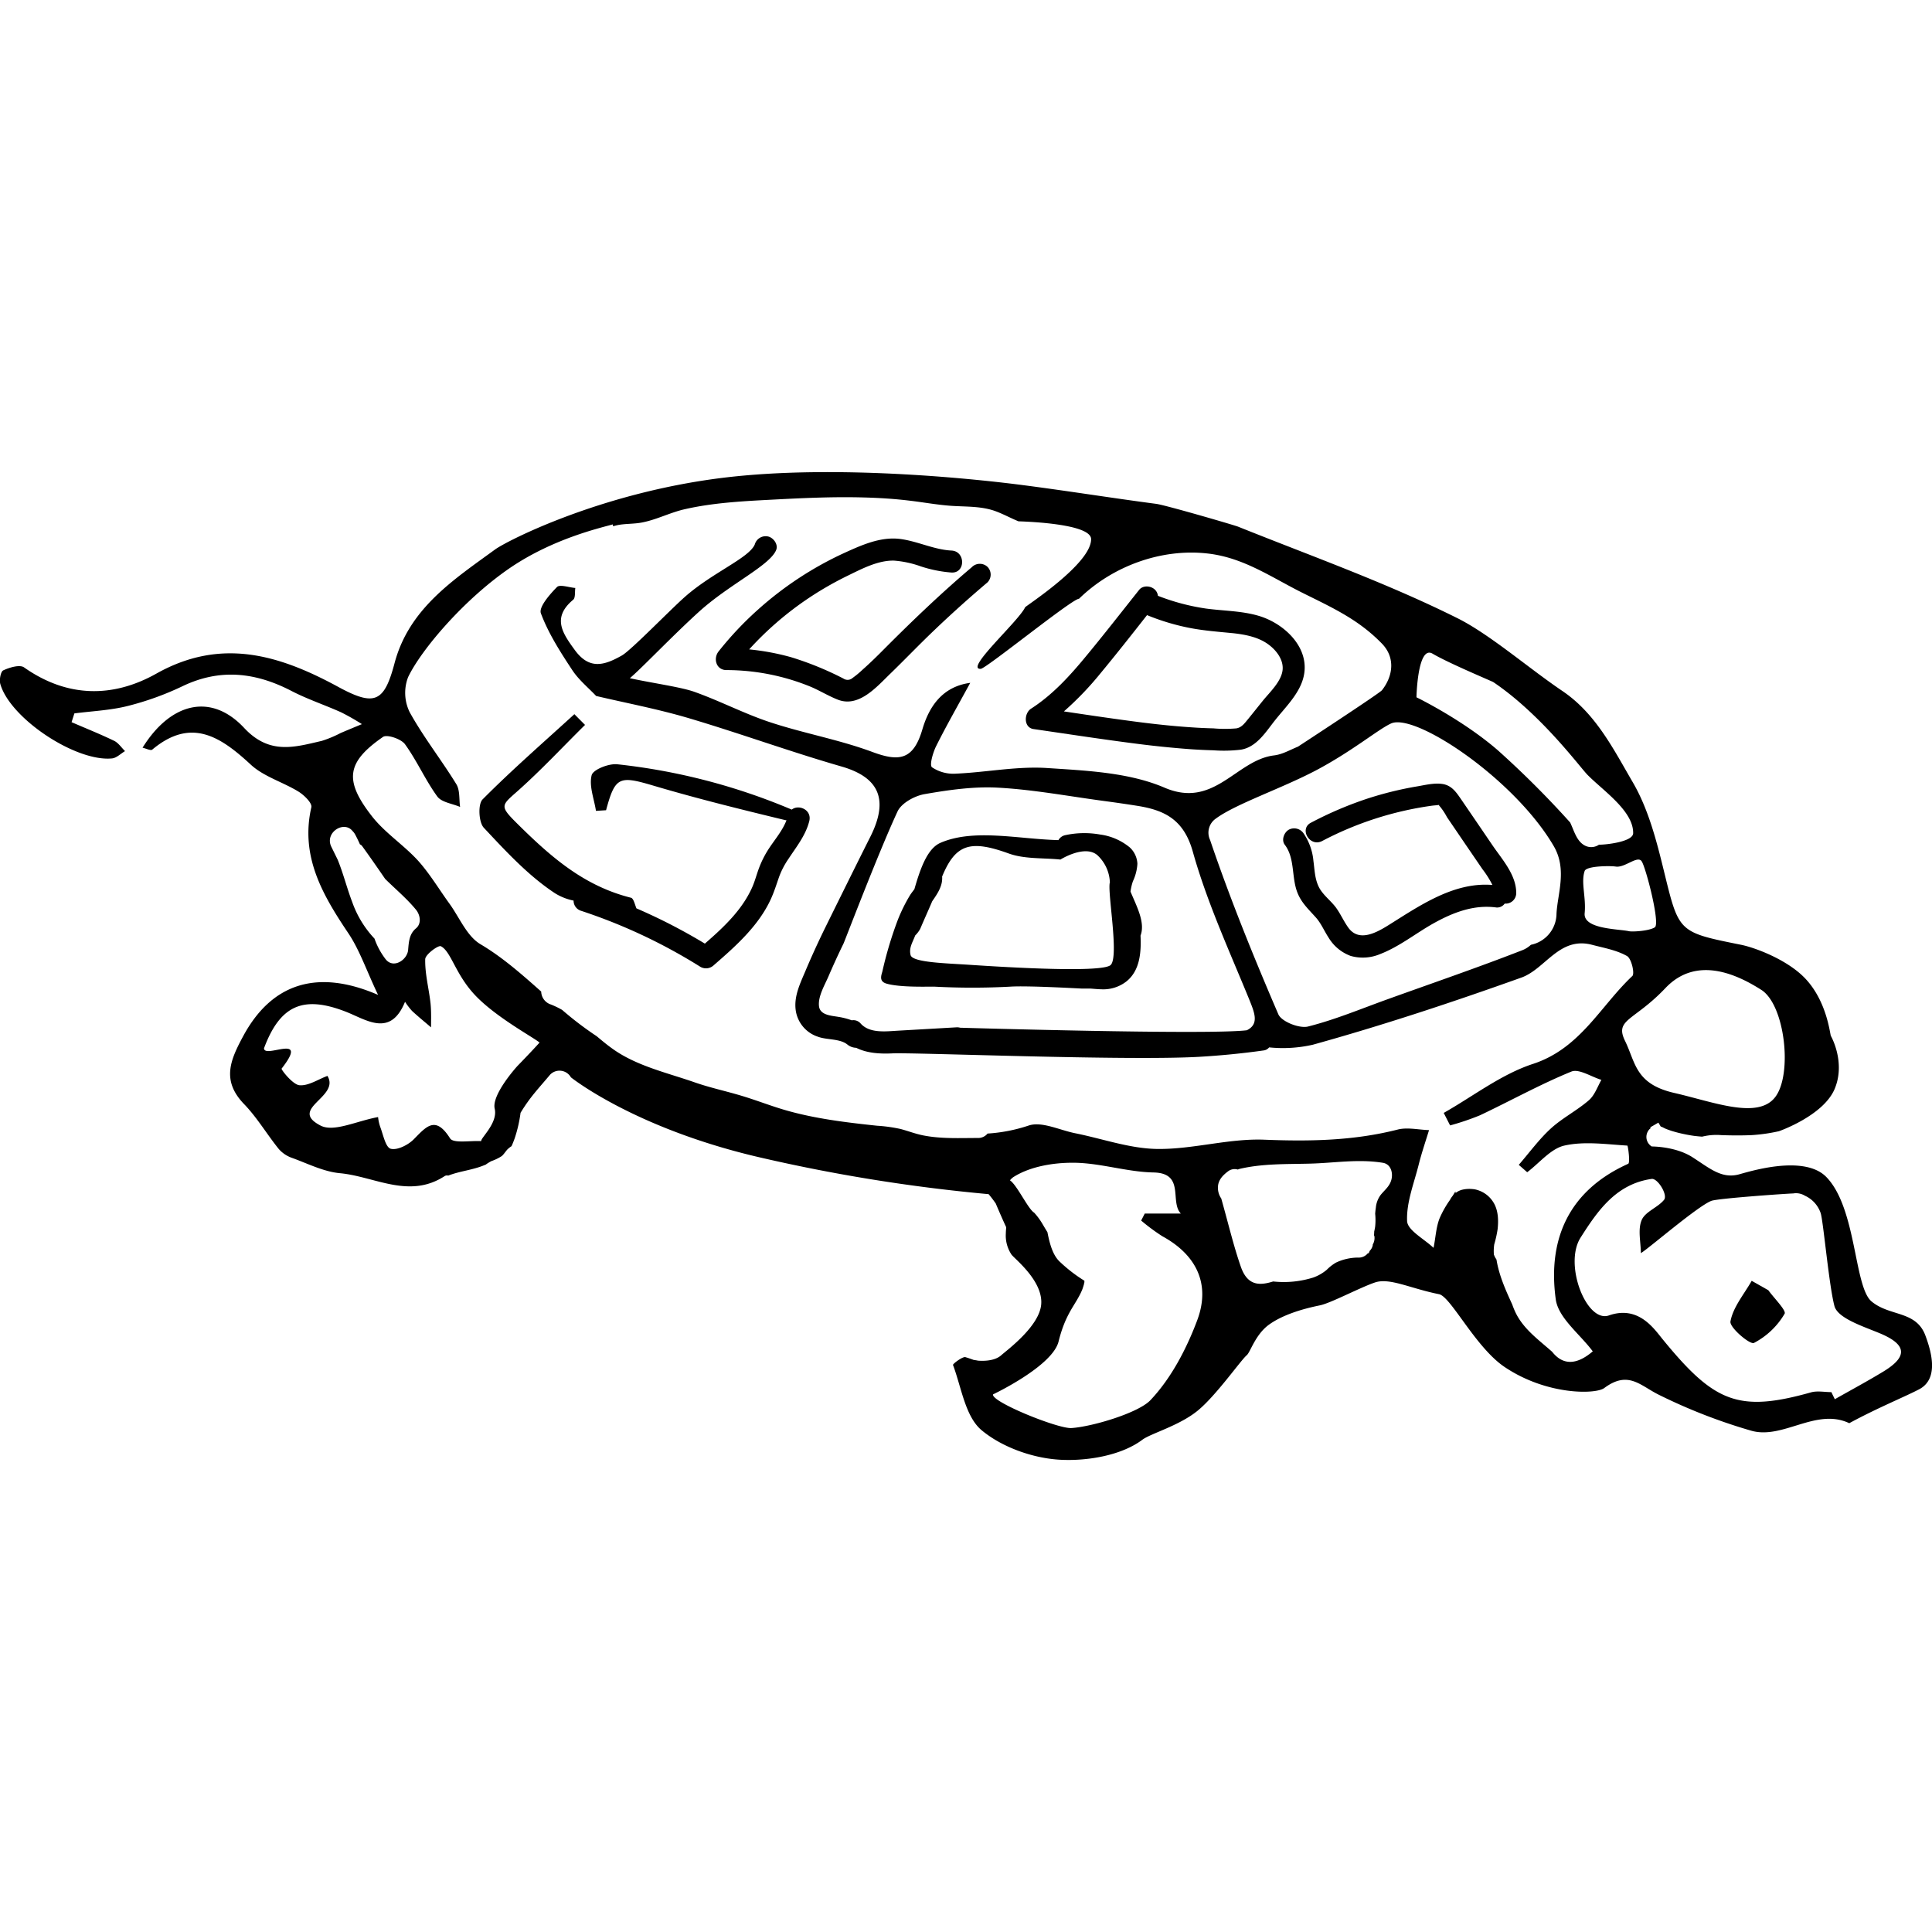 <svg width="400" height="400" data-name="detail-zuckerbanket-schildkröte Bild" xmlns="http://www.w3.org/2000/svg" viewBox="0 0 493.21 252.07"><path d="M202.12 86.11a157.08 157.08 0 0 0-44.52-11.57c-2.18-.24-6.2 1.35-6.56 2.79-.7 2.77.62 6 1.1 9.1l2.58-.16c2.32-8.61 3.37-8.86 12.11-6.27 11.06 3.28 22.28 6.05 33.49 8.76a3.4 3.4 0 0 0 .46.07c-1 2.6-2.87 4.79-4.41 7.1a25.64 25.64 0 0 0-2.61 5.11c-.63 1.68-1.07 3.45-1.82 5.09-2.6 5.72-7.29 10.1-12 14.19a143.71 143.71 0 0 0-17.47-9c-.43-1.06-.74-2.55-1.39-2.71-11.71-2.94-20-10-28.58-18.47-5-4.93-4.7-4.93-.49-8.65 6.05-5.36 11.58-11.32 17.34-17l-2.72-2.74c-7.87 7.19-15.93 14.2-23.43 21.75-1.22 1.22-1 5.83.3 7.23 5.62 6 11.36 12.24 18.16 16.72a14.35 14.35 0 0 0 4.77 1.89 2.69 2.69 0 0 0 1.93 2.61 139.32 139.32 0 0 1 30.46 14.31 2.87 2.87 0 0 0 3.4-.43c5.56-4.83 11.39-10 14.53-16.8.86-1.86 1.46-3.79 2.13-5.72a20.67 20.67 0 0 1 2.43-4.66c2-3.05 4.33-5.91 5.27-9.54.79-2.92-2.67-4.44-4.46-3ZM288.6 107.04a13.71 13.71 0 0 1 .62-2.65 12.09 12.09 0 0 0 1.14-4.45 6.06 6.06 0 0 0-1.95-4.18 15 15 0 0 0-7.58-3.29 22.93 22.93 0 0 0-9 .19 2.6 2.6 0 0 0-1.63 1.24c-10.24-.26-21.56-3-30.09.68-3.32 1.42-5.11 6.38-6.68 11.84-.41.55-.83 1.08-1.14 1.58a42.09 42.09 0 0 0-3.1 6.28 97.54 97.54 0 0 0-3.92 13.09c-.22.91-1 2.55 1 3.15 3.55 1.06 11.12.74 12.34.79a181.58 181.58 0 0 0 19.24 0c4.35-.31 18.15.49 18.19.48H278.23c1 .06 1.95.17 2.92.19a9.6 9.6 0 0 0 6.45-2.04c3.46-2.81 3.75-7.53 3.56-11.66 1.24-3.32-.91-7.31-2.56-11.24Zm-5.3-2.24c-.56 2.75 2.37 18.62.28 20.94s-31.87.26-35.94 0c-6.19-.42-14.7-.59-15.18-2.49s.57-3.33 1.17-5a7.56 7.56 0 0 0 1.27-1.66c1-2.36 2.07-4.71 3.08-7.08 1.31-1.91 2.71-3.89 2.53-6.31 3.45-8.39 7.3-9.39 17-5.89 4.06 1.47 8.78 1.09 13.2 1.55 0 0 6.21-3.9 9.44-1.11a10 10 0 0 1 3.19 7.09ZM337.54 94.12a85.3 85.3 0 0 1 27.95-9c.5-.07 1-.09 1.52-.16.88-.13.3 0 .28 0a15.6 15.6 0 0 1 2.09 3.06l4.54 6.67 4.55 6.66a24.23 24.23 0 0 1 2.52 4c-9.82-.81-18.49 5.23-26.45 10.21-3.11 1.94-7.58 4.46-10.31.72-1.19-1.64-2-3.54-3.19-5.17-1.37-1.84-3.46-3.3-4.44-5.4s-1-4.34-1.3-6.46a14.72 14.72 0 0 0-2.47-7 2.91 2.91 0 0 0-3.84-1c-1.19.7-1.93 2.63-1 3.84 2.64 3.46 1.67 8.35 3.24 12.26 1 2.56 2.9 4.29 4.7 6.31 1.35 1.52 2.14 3.47 3.25 5.15a11 11 0 0 0 5.62 4.65 11.34 11.34 0 0 0 7.55-.48c4.91-1.89 9.11-5.33 13.69-7.88 4.95-2.75 10.25-4.79 16-4a2.37 2.37 0 0 0 2.09-1 2.69 2.69 0 0 0 2.94-2.7c0-4.59-3.5-8.46-5.94-12q-4.08-6-8.15-11.95c-1.24-1.8-2.4-3.52-4.73-3.88-2.14-.33-4.52.29-6.64.64a88.86 88.86 0 0 0-12.86 3.2 94.18 94.18 0 0 0-14 6c-3.23 1.55-.4 6.39 2.79 4.71ZM263.86 65.55c8.91 1.29 17.81 2.67 26.74 3.8 4.38.56 8.76 1 13.16 1.33q3 .21 6 .29a36.4 36.4 0 0 0 7.08-.17c4.09-.7 6.42-4.73 8.82-7.7 2.51-3.13 5.76-6.31 6.95-10.24 2.32-7.67-4.55-14.24-11.3-16.22-4.35-1.28-8.94-1.25-13.4-1.85a55.8 55.8 0 0 1-12.31-3.26 2.56 2.56 0 0 0-.76-1.56c-1-1-3-1.19-4 0-4.53 5.69-9 11.44-13.61 17-4.12 5-8.56 9.88-14.06 13.4-1.79 1.21-1.87 4.81.69 5.18Zm17.05-14.2c4.05-4.89 8-9.9 11.91-14.89a57.73 57.73 0 0 0 10.78 3.25c3.71.73 7.47 1 11.23 1.37 3.15.35 6.56 1 9.15 3 1.89 1.43 3.65 3.74 3.46 6.24-.23 3-3.27 5.79-5.06 8-1.23 1.53-2.45 3.06-3.69 4.59-.84 1-1.65 2.23-3.05 2.46a32.77 32.77 0 0 1-5.86 0q-3-.07-6-.29c-4-.27-8.05-.69-12.06-1.19-6.73-.85-13.42-1.85-20.12-2.85a79.85 79.85 0 0 0 9.31-9.69ZM451.42 208.8l-4.24-2.4c-1.94 3.43-4.76 6.71-5.42 10.38-.28 1.53 5 6 6 5.48a19.55 19.55 0 0 0 7.81-7.43c.55-.79-2.65-3.96-4.15-6.03Z"/><path d="M491.52 220.36c-2.39-6.41-9.11-4.8-13.76-8.71-4.47-3.76-3.78-23.76-11.51-31.73-5.88-6.06-20.71-1.06-22.58-.62-4.32 1-7.27-1.67-11.63-4.46s-10.37-2.73-10.37-2.73a2.85 2.85 0 0 1-1-3.84 2.42 2.42 0 0 1 .72-.83l-.12-.21 2.09-1.21.6 1a2.34 2.34 0 0 1 .55.22c.22.11.45.23.68.33l.22.09c.47.18.94.35 1.42.5a33.69 33.69 0 0 0 3.29.83c.58.12 1.16.23 1.75.32l.67.1.47.05c.5.06 1 .1 1.52.14a15.22 15.22 0 0 1 4.92-.39c2.55.09 5.13.11 7.69 0a44 44 0 0 0 7-1s11.36-3.94 14.23-10.82-1-13.55-1-13.55c-.32-1.4-1.24-8.84-6.29-14.37-4.56-5-13.09-8.15-16.66-8.86-16.06-3.23-15.8-3.13-19.65-18.84-1.9-7.79-4-15.91-8-22.73-4.87-8.34-9.38-17.45-17.93-23.22s-18.61-14.52-26.81-18.59c-18.05-9-37.18-15.81-55.94-23.34-1-.41-18.54-5.51-20.91-5.83-11.4-1.5-22.75-3.33-34.15-4.8-9.4-1.22-46.93-5.58-77-1.79-31.12 3.93-54.69 16.09-57.61 18.21-10.66 7.77-22 15.09-25.7 29.06-2.65 10-5.08 11.11-14.45 6-15-8.14-29.82-12.63-46.35-3.35-11.11 6.24-22.77 6.17-33.77-1.58-1.1-.78-3.7 0-5.31.75-.67.3-1.06 2.43-.76 3.49 2.52 8.8 19.3 19.92 28.52 18.99 1.16-.11 2.21-1.22 3.32-1.86-.92-.9-1.69-2.1-2.78-2.63-3.56-1.72-7.24-3.19-10.87-4.76l.72-2.24c4.55-.59 9.21-.78 13.64-1.9a74.76 74.76 0 0 0 14-5.06c9.57-4.58 18.62-3.51 27.74 1.21 4.1 2.13 8.54 3.59 12.75 5.49a58.81 58.81 0 0 1 5.27 3c-1.81.75-3.63 1.5-5.43 2.27a29.72 29.72 0 0 1-4.79 2c-7 1.62-13.39 3.63-19.86-3.32-8.42-9-18.74-6.48-25.92 5.07.89.19 2.08.81 2.47.49 9.92-8.31 17.41-3.35 25.16 3.83 3.32 3.07 8.19 4.44 12.17 6.88 1.44.89 3.53 2.92 3.29 4-2.86 12.57 2.87 22.37 9.45 32.17 2.85 4.25 4.53 9.28 7.58 15.73-16-6.93-27.34-2.49-34.34 10.37-3.41 6.29-5.67 11.49.15 17.52 3.33 3.45 5.82 7.71 8.86 11.47a8 8 0 0 0 3.42 2.27c4 1.45 8 3.5 12.18 3.89 8.87.82 17.68 6.69 26.81.69a1.17 1.17 0 0 1 .83-.07c2.93-1.16 6.17-1.4 9.2-2.66a1.73 1.73 0 0 1 .32-.11 11.59 11.59 0 0 1 1.51-.94 11.94 11.94 0 0 0 2.64-1.28c.56-.47 1-1.24 1.5-1.75a6.58 6.58 0 0 1 1-.78c.3-.66.56-1.33.8-2a34.64 34.64 0 0 0 1.5-6.52c2.48-4.09 4.47-6.06 7.56-9.75a3.34 3.34 0 0 1 5.29.69s15.81 12.73 47.18 20.2a431.38 431.38 0 0 0 59.46 9.63c.64.76 1.24 1.55 1.81 2.37.85 2 1.74 4.06 2.67 6.06a1.7 1.7 0 0 1 0 .22c-.05.47-.08.95-.09 1.42a8.75 8.75 0 0 0 1.44 5.34c.66 1 8.12 6.68 7.59 12.75-.49 5.68-8.91 11.78-10.24 13-2 1.75-5.69 1.34-5.85 1.35-.38-.08-.76-.14-1.15-.19-.69-.26-1.39-.5-2.1-.71s-3.28 1.73-3.17 2c2.16 5.77 3.13 13.19 7.33 16.68 5.25 4.36 13.12 7.13 20 7.51s15.63-1.07 21-5.1c2.14-1.61 9.35-3.55 14.08-7.39s11-12.86 12.59-14.21c.9-.77 2.2-5.29 5.67-7.79 4.53-3.27 11.48-4.6 13.06-4.94 2.8-.6 10.25-4.57 14-5.83s9 1.53 16.35 3c3 .61 9.3 13.58 16.73 18.58 10.78 7.25 23.22 7 25.42 5.39 6.1-4.55 9.14-.71 13.83 1.64a141.62 141.62 0 0 0 23.66 9.22c8.12 2.37 16.57-5.93 25.08-1.9 7.12-3.88 14.56-6.9 18-8.74 4.78-2.69 3.09-9.19 1.43-13.65Zm-66.36-88.69c8-8.44 18.45-3.38 24.48.46s8 21.45 3.58 27.32-15.75 1.29-25.77-1-9.88-7.73-12.6-13.29 2.29-5.04 10.31-13.49Zm-2.71-15.51c-1.43.93-5.58 1.18-6.56 1-2.65-.61-11.75-.49-11.35-4.6s-1-7.84 0-10.78c.45-1.31 6.53-1.35 7.94-1.13 2.34.36 5.54-2.93 6.61-1.35s4.79 15.94 3.36 16.86ZM365.71 46.3c3.85 2.27 13.12 6.17 15.46 7.23 12.16 8.18 22 21.53 24.07 23.68 3.91 4 11.79 9.22 11.68 14.94-.05 2.19-7 2.94-8.73 2.92a3.51 3.51 0 0 1-3.79.11c-2-1.18-2.62-3.86-3.57-5.79a242.58 242.58 0 0 0-18.37-18.35c-9.08-7.9-20.86-13.6-20.86-13.6s.27-13.4 4.11-11.14ZM355.1 64.13c6.14-2.83 31.55 14.18 41.53 31.27 3.52 6 .94 12.29.72 17.37a8.16 8.16 0 0 1-6.53 7.85 6.92 6.92 0 0 1-2.14 1.36c-11.35 4.43-22.89 8.38-34.36 12.51-6.77 2.43-13.46 5.25-20.42 7-2.22.54-6.76-1.26-7.56-3.13-6.3-14.64-12.31-29.43-17.43-44.51a4.36 4.36 0 0 1 1.48-5.45c5-3.7 16.52-7.58 25.4-12.22 9.34-4.92 15.98-10.52 19.31-12.05Zm-36.81 78.31c-10 1.23-73.19-.65-73.19-.65a2.89 2.89 0 0 0-.9-.1l-15 .86c-3.09.18-7.16.72-9.46-1.8a2.44 2.44 0 0 0-2.3-.85 18.36 18.36 0 0 0-3.47-.89c-1.78-.3-4.62-.43-4.89-2.7-.3-2.48 1.46-5.41 2.41-7.61q1.83-4.26 3.86-8.42c.34-.72 8.94-23.31 13.78-33.7 1-2.15 4.39-4 6.95-4.43 6.21-1.08 12.63-2 18.89-1.63 8.92.5 17.79 2.17 26.67 3.36 2.9.39 5.78.8 8.67 1.26 7 1.11 11.9 3.5 14.2 11.72 3.6 12.82 9.23 25.1 14.3 37.47 1.38 3.45 2.79 6.5-.52 8.11ZM95.6 119.04a26.42 26.42 0 0 1-5.68-9.32c-1.36-3.56-2.27-7.28-3.71-10.81l-1.61-3.28c-1.82-3.64 3.22-6.87 5.44-4a3.53 3.53 0 0 1 .65.88c.44.82.83 1.64 1.2 2.48a1.3 1.3 0 0 1 .52.38c2 2.76 3.94 5.56 5.92 8.44 2.63 2.6 5.52 5 7.86 7.85 1.07 1.31 1.5 3.52 0 4.77-1.7 1.42-1.82 3.38-2 5.49-.21 2.56-3.76 4.92-5.75 2.38a18.85 18.85 0 0 1-2.84-5.26Zm36.42 32.6s-6.58 7.22-5.73 10.84-3.58 7.43-3.46 8.27c-2.74-.18-7.08.64-7.94-.72-3.73-5.92-6.06-3-9.27.25-1.44 1.45-4.21 2.85-5.88 2.41-1.3-.35-1.91-3.55-2.66-5.55a10.73 10.73 0 0 1-.56-2.54c-5.49 1-11.29 3.92-14.67 2.18-8.39-4.33 5.06-7.27 1.74-12.69-2.4.89-4.88 2.6-7.17 2.38-1.71-.18-4.69-4-4.53-4.24 7.31-9.36-4.47-2.39-4.49-5.2 4.14-11.09 10.12-13.55 21-9.28 5.24 2.07 11.3 6.53 15-2.58a17.55 17.55 0 0 0 1.81 2.36c1.56 1.44 3.22 2.79 4.83 4.17 0-2.07.08-4.16-.14-6.21-.42-3.74-1.43-7.46-1.35-11.18 0-1.2 3.36-3.66 4-3.32 2.64 1.34 3.69 7.24 8.87 12.64 5.32 5.56 14.76 10.62 16.32 11.95-2.14 2.39-5.69 6.02-5.69 6.02Zm173.55 65c-2.75 7.28-6.63 14.69-11.9 20.25-3.11 3.27-14.94 6.77-20.15 7.1-3.46.22-20.66-6.76-20-8.6 0 0 15.15-7.16 16.72-13.5s3.7-8.7 5.16-11.43a16.27 16.27 0 0 0 .9-1.87c.16-.43.29-.87.42-1.31 0-.17.07-.34.11-.51a.86.86 0 0 1 0-.15v-.24a38.45 38.45 0 0 1-6.44-5c-1.73-1.74-2.46-4.66-3-7.4-.48-.76-.93-1.54-1.39-2.31a16.72 16.72 0 0 0-2-2.67c-1.52-.88-4.37-7.05-6.17-8.25a3.74 3.74 0 0 1 1-.91c4.19-2.61 10-3.6 15.08-3.58 6.85 0 13.68 2.35 20.54 2.48 8.16.15 4.1 7.48 7 10.49h-9.21c-.31.6-.61 1.2-.92 1.79a50.44 50.44 0 0 0 5.4 4c8.63 4.7 12.43 12.17 8.88 21.54Zm49.39-35.36c-.57 1.3-1.68 2.16-2.54 3.25a6.46 6.46 0 0 0-1.19 3.2c-.08.52-.13 1-.17 1.55a16 16 0 0 1 0 3.24c-.06.45-.15.88-.25 1.32 0 .25 0 .5-.05.75s.08.3.11.45a3.29 3.29 0 0 1-.43 2.1 1.13 1.13 0 0 1 0 .18 2.7 2.7 0 0 1-.75 1.4c-.11.24-.22.47-.3.7l-.17-.09a3 3 0 0 1-2.57 1.14 13.38 13.38 0 0 0-5.57 1.27 11 11 0 0 0-2.36 1.83 11.13 11.13 0 0 1-3.48 2 25.17 25.17 0 0 1-10.22 1c-3.23 1-6.49 1.31-8.25-3.75-1.82-5.22-3.09-10.62-5-17.43a4.77 4.77 0 0 1-.85-2.8c0-1.89 1.26-3.16 2.68-4.21a2.79 2.79 0 0 1 2.4-.38 3 3 0 0 1 .71-.23c5.77-1.31 11.7-1.13 17.58-1.28 6.32-.15 12.38-1.24 18.71-.22 2.35.37 2.77 3.17 1.99 4.93ZM331.35 70.04c-2.05.83-4 2-6.16 2.24-9.65 1.22-15.2 13.68-27.9 8.23-9-3.86-19.73-4.34-29.78-5-7.74-.54-15.62 1.07-23.45 1.42a9.75 9.75 0 0 1-6.14-1.63c-.68-.55.24-3.72 1.06-5.39 2.59-5.19 5.48-10.23 8.71-16.16-7.47 1-10.65 6.55-12.23 11.91-2.31 7.86-6 8.26-12.82 5.71-8.45-3.13-17.46-4.73-26-7.55-6.59-2.17-12.81-5.44-19.36-7.77-3.53-1.26-10.91-2.25-16.49-3.49 2.82-2.34 10.77-10.71 17.62-16.93 7.78-7.06 18.07-11.77 19.73-15.78.58-1.4-.63-3.09-2-3.45a2.88 2.88 0 0 0-3.45 2c-1.44 3.48-10.84 7.19-17.88 13.43-3.85 3.41-13.73 13.62-16.06 14.94-4.52 2.56-8.31 3.67-12-1.38-3.2-4.37-5.88-8.3-.42-12.86.6-.5.38-2 .54-3-1.61-.12-4-1-4.71-.21-1.85 1.88-4.66 5.11-4.08 6.68 1.91 5.11 4.95 9.86 8 14.48 1.69 2.57 4.21 4.6 6.1 6.62 7.49 1.77 15.73 3.32 23.72 5.69 13 3.86 25.86 8.55 38.93 12.32 9.61 2.77 12.12 8.44 7.36 17.92-3.82 7.58-11.76 23.69-12.06 24.31-1.59 3.3-3.11 6.63-4.53 10-1.33 3.14-2.92 6.37-2.48 9.88a8.32 8.32 0 0 0 5.66 6.86c2.25.86 5.62.45 7.54 2a3.7 3.7 0 0 0 2.26.84c2.78 1.4 6.13 1.57 9.24 1.42 5.47-.27 59.78 1.94 78.28.88q8.32-.48 16.58-1.64a2.14 2.14 0 0 0 1.31-.77 34.42 34.42 0 0 0 11.16-.68c18-5 35.69-10.86 53.24-17.14 6.16-2.21 9.67-10.57 18.06-8.36 3 .79 6.25 1.35 8.9 2.86 1.14.64 2 4.46 1.37 5.09-8.19 7.71-13.29 18.5-25.38 22.45-8.09 2.65-15.22 8.23-22.78 12.51l1.63 3.19a65 65 0 0 0 7.62-2.58c7.8-3.69 15.36-7.9 23.33-11.16 1.94-.79 5.08 1.33 7.67 2.11-1 1.77-1.73 3.94-3.2 5.21-3.05 2.64-6.77 4.52-9.73 7.23s-5.46 6.14-8.16 9.26l2.15 1.88c3.14-2.36 6-6 9.48-6.8 5.12-1.16 10.71-.32 16.08 0 .18 0 .77 4.4.22 4.65-15.16 6.82-20.59 19.23-18.49 34.59.64 4.75 6.14 8.85 9.45 13.29-4.23 3.62-7.7 3.5-10.37.11-3.45-3.07-7.33-5.79-9.37-10.07-.32-.68-.59-1.36-.84-2.06-1.68-3.64-3.37-7.44-4-11.41l-.31-.5c-.1-.14-.26-.57-.35-.75a11.43 11.43 0 0 1 .09-2.64 29.1 29.1 0 0 0 .86-3.88c.25-2.3.17-4.88-1.11-6.89a7.2 7.2 0 0 0-4.06-3.1 5 5 0 0 0-1.24-.24 7.87 7.87 0 0 0-2.59.16 4.45 4.45 0 0 0-1.73.85c0-.12 0-.25-.07-.37-.22.37-.45.73-.68 1.09a5.6 5.6 0 0 0-.69 1.05 25.66 25.66 0 0 0-2.66 4.72c-.91 2.34-1 5-1.53 7.51-2.38-2.28-6.66-4.48-6.75-6.85-.2-4.8 1.8-9.71 3-14.55.74-2.92 1.72-5.78 2.6-8.66-2.68-.08-5.51-.77-8-.14-11.22 2.86-22.46 3.05-34 2.59-9.08-.37-18.26 2.48-27.38 2.36-7-.09-13.93-2.6-20.9-4-4-.79-8.5-3.07-11.86-2a41.1 41.1 0 0 1-10.56 2.07 3.08 3.08 0 0 1-2.49 1.13c-4.65 0-9.29.25-13.89-.65-2-.39-3.88-1.13-5.84-1.65a39.14 39.14 0 0 0-6-.83c-7.91-.84-16-1.81-23.64-4.05-3.61-1.06-7.12-2.44-10.73-3.53-4-1.22-8.11-2.08-12.06-3.45-7-2.46-14.87-4.18-21-8.55-1.41-1-2.77-2.12-4.12-3.26a86.23 86.23 0 0 1-8.84-6.73 22.29 22.29 0 0 0-2.87-1.38 3.55 3.55 0 0 1-2.47-3.3c-4.94-4.39-9.9-8.77-15.51-12.09-3.48-2.06-5.36-6.84-7.94-10.39s-5-7.62-8-10.95c-3.65-4-8.43-7.07-11.74-11.3-7.22-9.24-6.47-13.84 2.81-20.28 1-.7 4.61.51 5.6 1.86 3.06 4.22 5.18 9.12 8.24 13.33 1.1 1.52 3.85 1.83 5.84 2.69-.3-2 0-4.3-1-5.87-3.82-6.21-8.39-12-11.89-18.35a11.2 11.2 0 0 1-.39-8.91c3.34-7 14.32-19.94 26.18-28 10.91-7.37 22.75-10.07 26.07-11q0 .14.12.48a11.1 11.1 0 0 1 1.56-.38c1.86-.29 3.75-.22 5.59-.55 3.77-.68 7.27-2.54 11-3.4 7.3-1.68 14.86-2.07 22.32-2.46 7.77-.41 15.55-.78 23.33-.57 4 .1 8 .35 11.92.83 3.74.44 7.42 1.14 11.19 1.35 3.61.2 7.36.08 10.79 1.37 2 .75 3.83 1.76 5.77 2.55h.15c3 .1 18.31.74 18.37 4.52.11 6.3-16.67 17.07-16.84 17.42-1.72 3.64-15.65 16-11.31 15.71 1.42-.12 23.47-18 25.06-17.88 8.59-8.39 21.14-12.95 33-11.54 9.14 1.08 16.16 6.1 24.17 10.08 7.53 3.75 14.16 6.72 20.17 12.91 3.47 3.58 2.84 8.28 0 11.9-.72.86-21.44 14.4-21.44 14.4ZM480.6 229.68c-4 2.42-8.13 4.64-12.2 6.95-.29-.6-.59-1.2-.88-1.81-1.74 0-3.59-.39-5.2.06-18.62 5.24-24.75 2.48-37.85-13.53-2.24-2.74-6.2-8.74-13.74-6.11-5.69 2-11.59-13-7.24-19.85s9.07-13.71 18.15-15c1.54-.21 4.2 4.09 3.16 5.35-1.63 2-4.83 3-5.72 5.19-1 2.4-.21 5.57-.19 8.4 1.79-1 14.49-12 18-13.34 1.69-.64 19.51-1.87 20.88-1.89a4.33 4.33 0 0 1 3 .58 7.52 7.52 0 0 1 4 4.38c.68 1.9 2.1 18.34 3.53 23.77.82 3.12 7.26 5.17 11.47 6.92 7.41 3.05 7.06 6.2.83 9.93Z"/><path d="M248.08 24.23c-7.8 6.61-15.16 13.65-22.38 20.9-1.78 1.8-3.59 3.57-5.49 5.25a23.81 23.81 0 0 1-2.57 2.13 1.9 1.9 0 0 1-2.32.15 80.25 80.25 0 0 0-13.35-5.45 61.69 61.69 0 0 0-10.72-2 82.56 82.56 0 0 1 14.18-12.41 84.88 84.88 0 0 1 10.91-6.37c3.62-1.76 7.81-4 11.94-3.88a26.09 26.09 0 0 1 6.79 1.47 33.25 33.25 0 0 0 7.84 1.57c3.61.18 3.6-5.43 0-5.61-4.6-.23-8.85-2.49-13.44-3-4.88-.49-9.55 1.62-13.89 3.59a88 88 0 0 0-21.87 14.3 85.44 85.44 0 0 0-10.25 10.84c-1.45 1.81-.65 4.78 2 4.78a56.89 56.89 0 0 1 21.65 4.32c2.3 1 4.43 2.31 6.74 3.22 5.37 2.13 9.94-3.24 13.42-6.61 3.8-3.68 7.45-7.51 11.29-11.16q6.57-6.27 13.51-12.14a2.82 2.82 0 0 0 0-4 2.86 2.86 0 0 0-3.99.11Z"/></svg>
